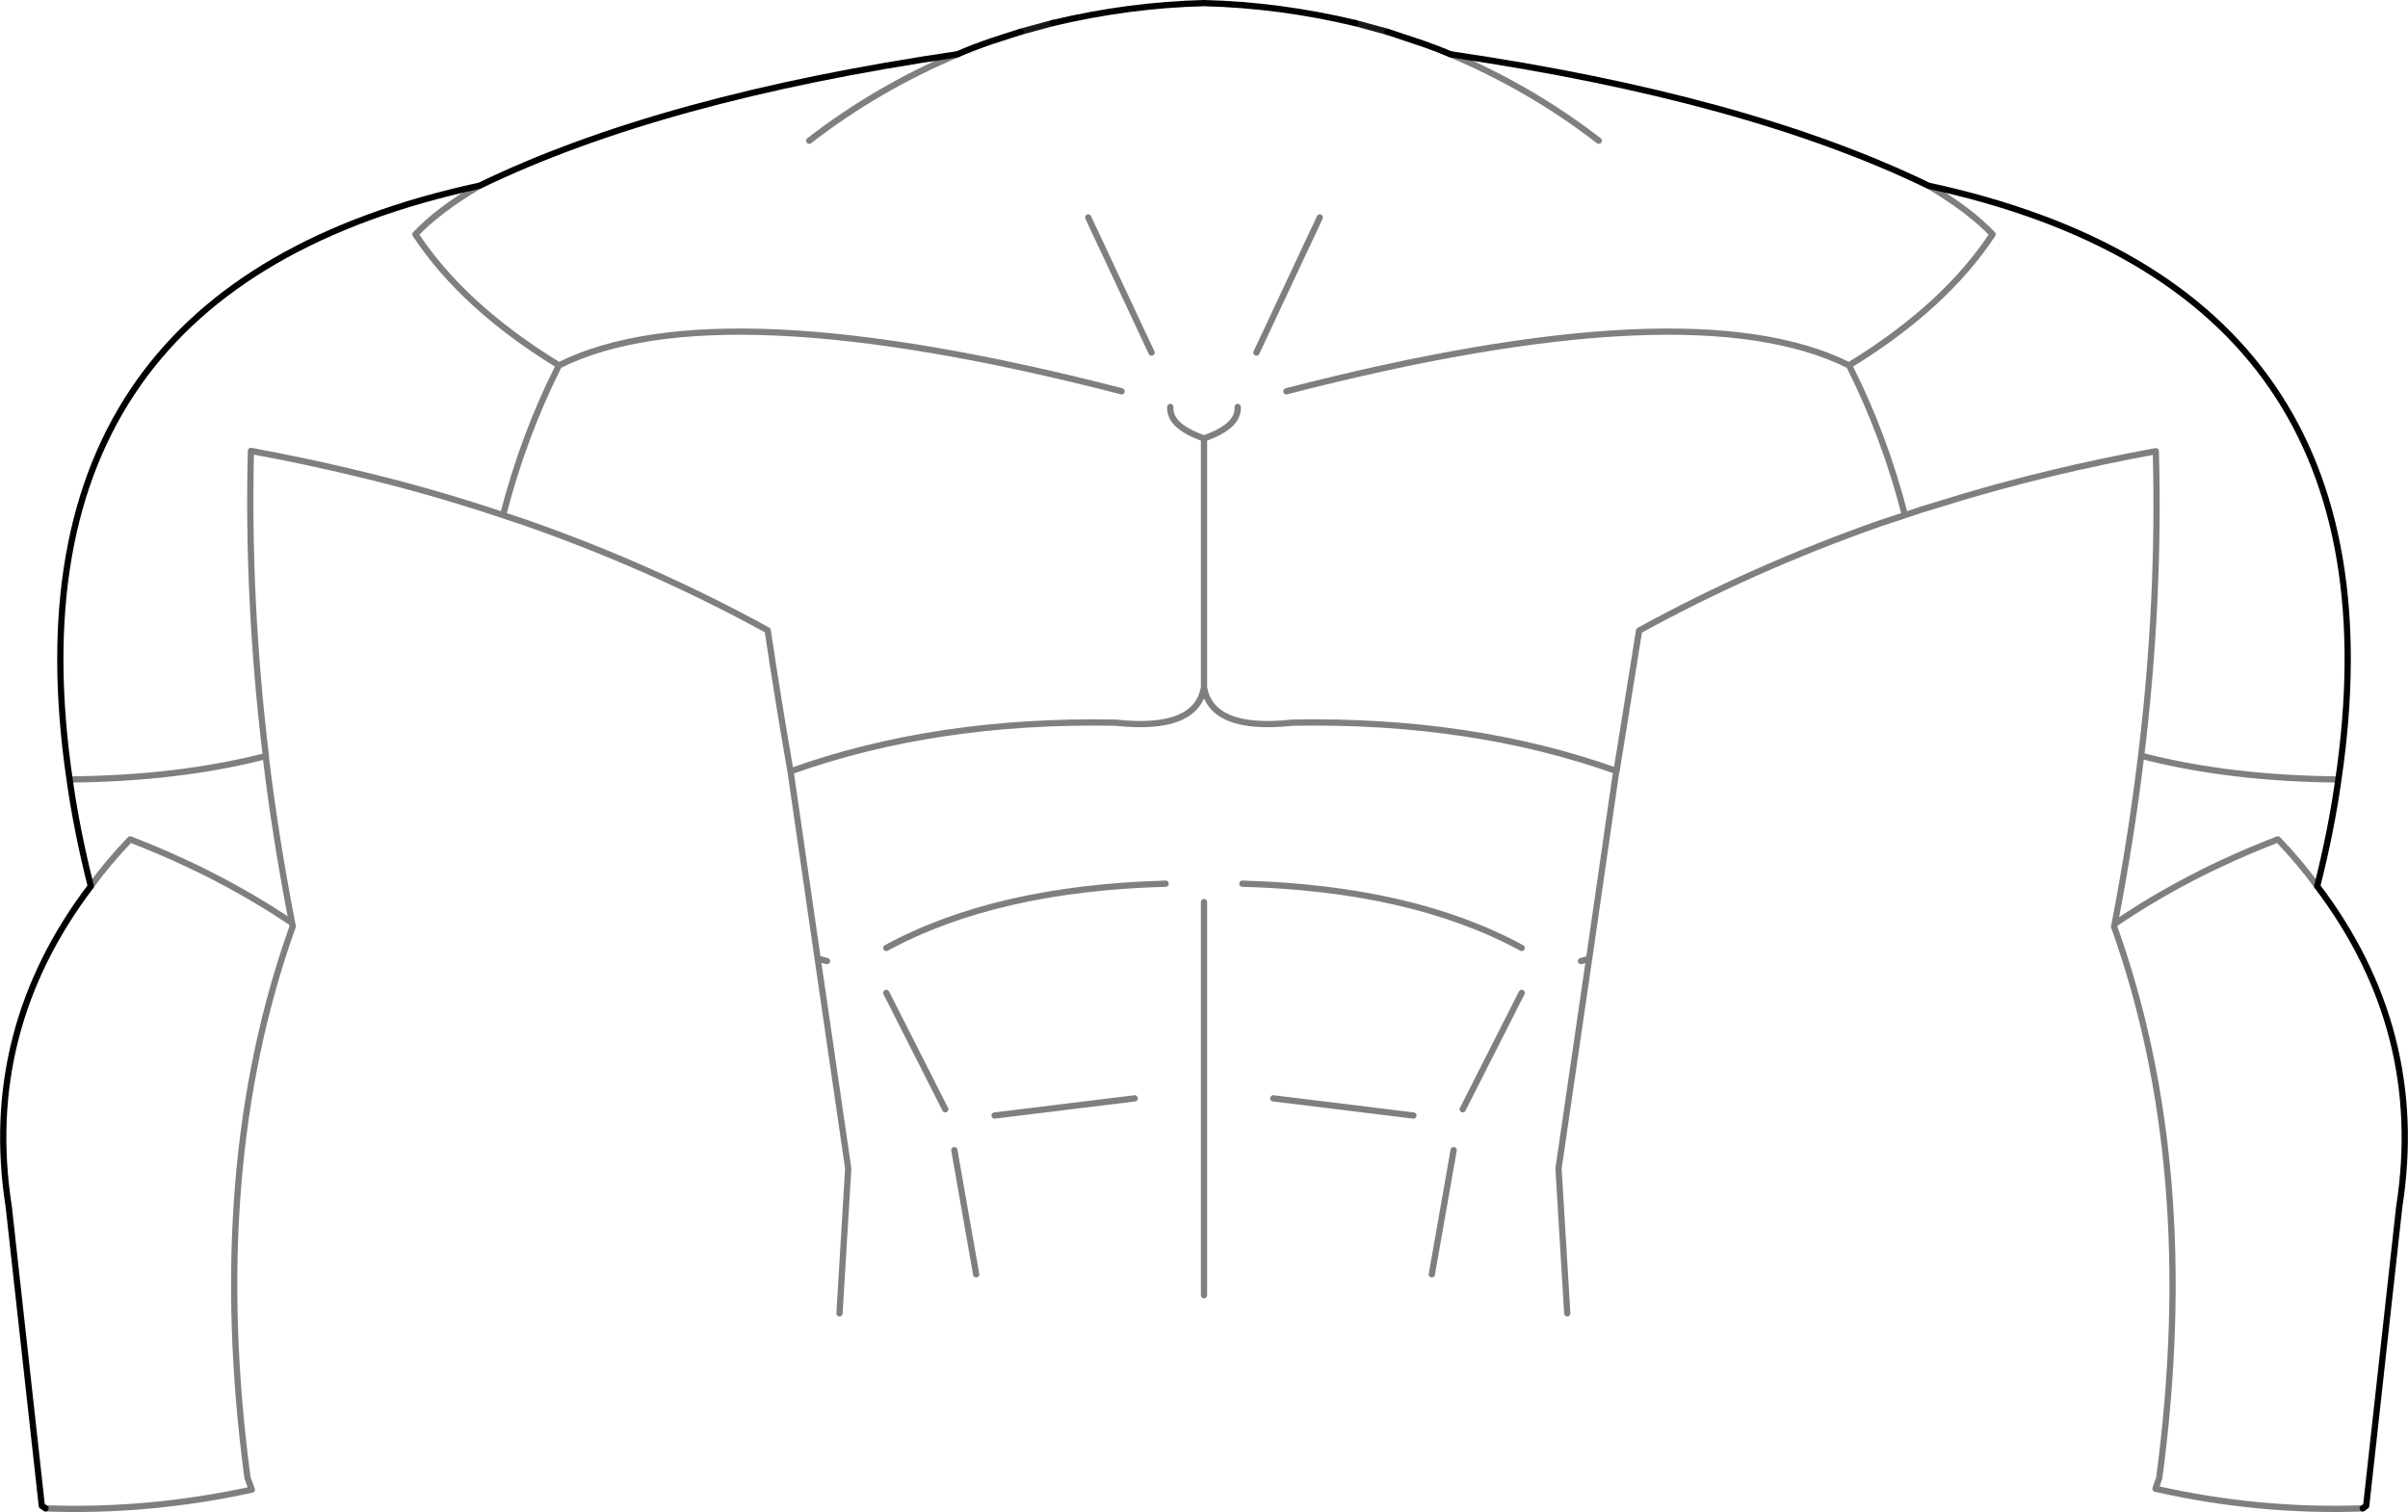 <?xml version="1.0" encoding="UTF-8" standalone="no"?>
<svg xmlns:xlink="http://www.w3.org/1999/xlink" height="242.3px" width="385.8px" xmlns="http://www.w3.org/2000/svg">
  <g transform="matrix(1.0, 0.0, 0.0, 1.0, -207.1, -130.05)">
    <path d="M413.2 192.75 Q478.15 176.0 503.35 188.6 518.65 179.25 526.35 167.6 522.65 163.7 516.05 159.8 M439.5 138.75 Q452.4 144.2 463.25 152.6 M360.5 138.75 Q347.6 144.2 336.75 152.6 M391.6 186.55 L381.45 164.9 M408.4 186.55 L418.55 164.9 M585.65 371.75 Q569.0 372.35 552.45 368.6 L553.05 366.85 Q559.65 317.15 545.8 278.5 L545.85 278.45 545.9 278.1 Q548.5 264.7 550.1 251.5 L550.15 251.15 Q553.15 226.4 552.5 202.4 L552.5 202.35 Q544.05 203.9 535.9 205.85 526.5 208.1 517.45 210.95 514.85 211.7 512.3 212.6 L508.5 213.85 508.35 213.9 Q488.0 221.05 469.7 231.1 L469.7 231.15 466.1 253.6 466.0 253.95 461.7 283.7 456.8 317.3 458.2 340.5 M461.7 283.7 L460.4 284.05 M450.9 281.95 Q433.35 272.4 406.15 271.65 M466.1 253.6 Q442.8 245.3 414.15 245.85 401.25 247.25 400.0 240.2 398.75 247.25 385.85 245.85 357.05 245.3 333.75 253.65 L333.8 253.95 338.1 283.65 339.6 284.05 M400.0 240.2 L400.0 200.3 Q394.4 198.35 394.6 195.25 M333.75 253.65 Q331.75 242.15 330.1 231.1 L330.1 231.05 Q311.7 220.95 291.3 213.8 L287.7 212.6 Q276.1 208.7 263.85 205.8 255.7 203.85 247.3 202.3 L247.3 202.35 Q246.7 226.4 249.7 251.2 L249.7 251.5 Q251.3 264.65 253.9 277.95 L254.0 278.45 254.0 278.5 Q240.15 317.15 246.75 366.85 L247.45 368.75 Q230.9 372.35 214.4 371.75 M349.1 281.95 Q366.65 272.4 393.85 271.65 M366.45 308.8 L388.9 306.05 M338.1 283.65 L343.0 317.3 341.6 340.5 M360.0 314.35 L363.5 334.25 M440.0 314.35 L436.5 334.25 M433.55 308.8 L411.1 306.05 M349.1 289.15 L358.55 307.8 M400.0 274.6 L400.0 337.6 M450.9 289.15 L441.45 307.8 M545.9 278.1 Q557.65 270.1 572.05 264.55 575.6 268.25 578.35 272.05 M581.75 254.95 Q564.2 254.8 550.15 251.15 M512.3 212.6 Q509.05 199.9 503.35 188.6 M400.0 200.3 Q405.6 198.35 405.4 195.25 M287.7 212.6 Q290.95 199.9 296.65 188.6 281.35 179.25 273.65 167.6 277.35 163.7 283.95 159.8 M253.9 277.95 Q242.2 270.05 227.95 264.55 224.4 268.25 221.65 272.05 M218.25 254.95 Q235.7 254.8 249.7 251.2 M296.65 188.6 Q321.85 176.0 386.8 192.75" fill="none" stroke="#000000" stroke-linecap="round" stroke-linejoin="round" stroke-opacity="0.502" stroke-width="1.0"/>
    <path d="M516.05 159.8 Q486.95 145.7 439.5 138.75 437.4 137.85 435.1 137.05 L429.4 135.15 M424.25 133.75 Q412.1 130.85 400.0 130.55 387.9 130.85 375.75 133.75 M370.6 135.15 L366.1 136.6 Q363.15 137.6 360.5 138.75 M214.4 371.75 L213.8 371.35 208.5 323.4 Q204.1 295.2 221.65 272.05 219.4 263.15 218.25 254.95 212.45 215.3 229.3 191.4 245.8 168.05 283.95 159.8 313.05 145.7 360.5 138.75 M578.35 272.05 Q580.6 263.15 581.75 254.95 M585.65 371.75 L586.2 371.35 591.5 323.4 Q595.9 295.2 578.35 272.05 M516.05 159.8 Q593.25 176.5 581.75 254.95" fill="none" stroke="#000000" stroke-linecap="round" stroke-linejoin="round" stroke-width="1.0"/>
    <path d="M375.75 133.75 L370.6 135.15 M429.4 135.15 L424.25 133.75" fill="none" stroke="#000000" stroke-linecap="round" stroke-linejoin="round" stroke-opacity="0.902" stroke-width="1.0"/>
  </g>
</svg>
